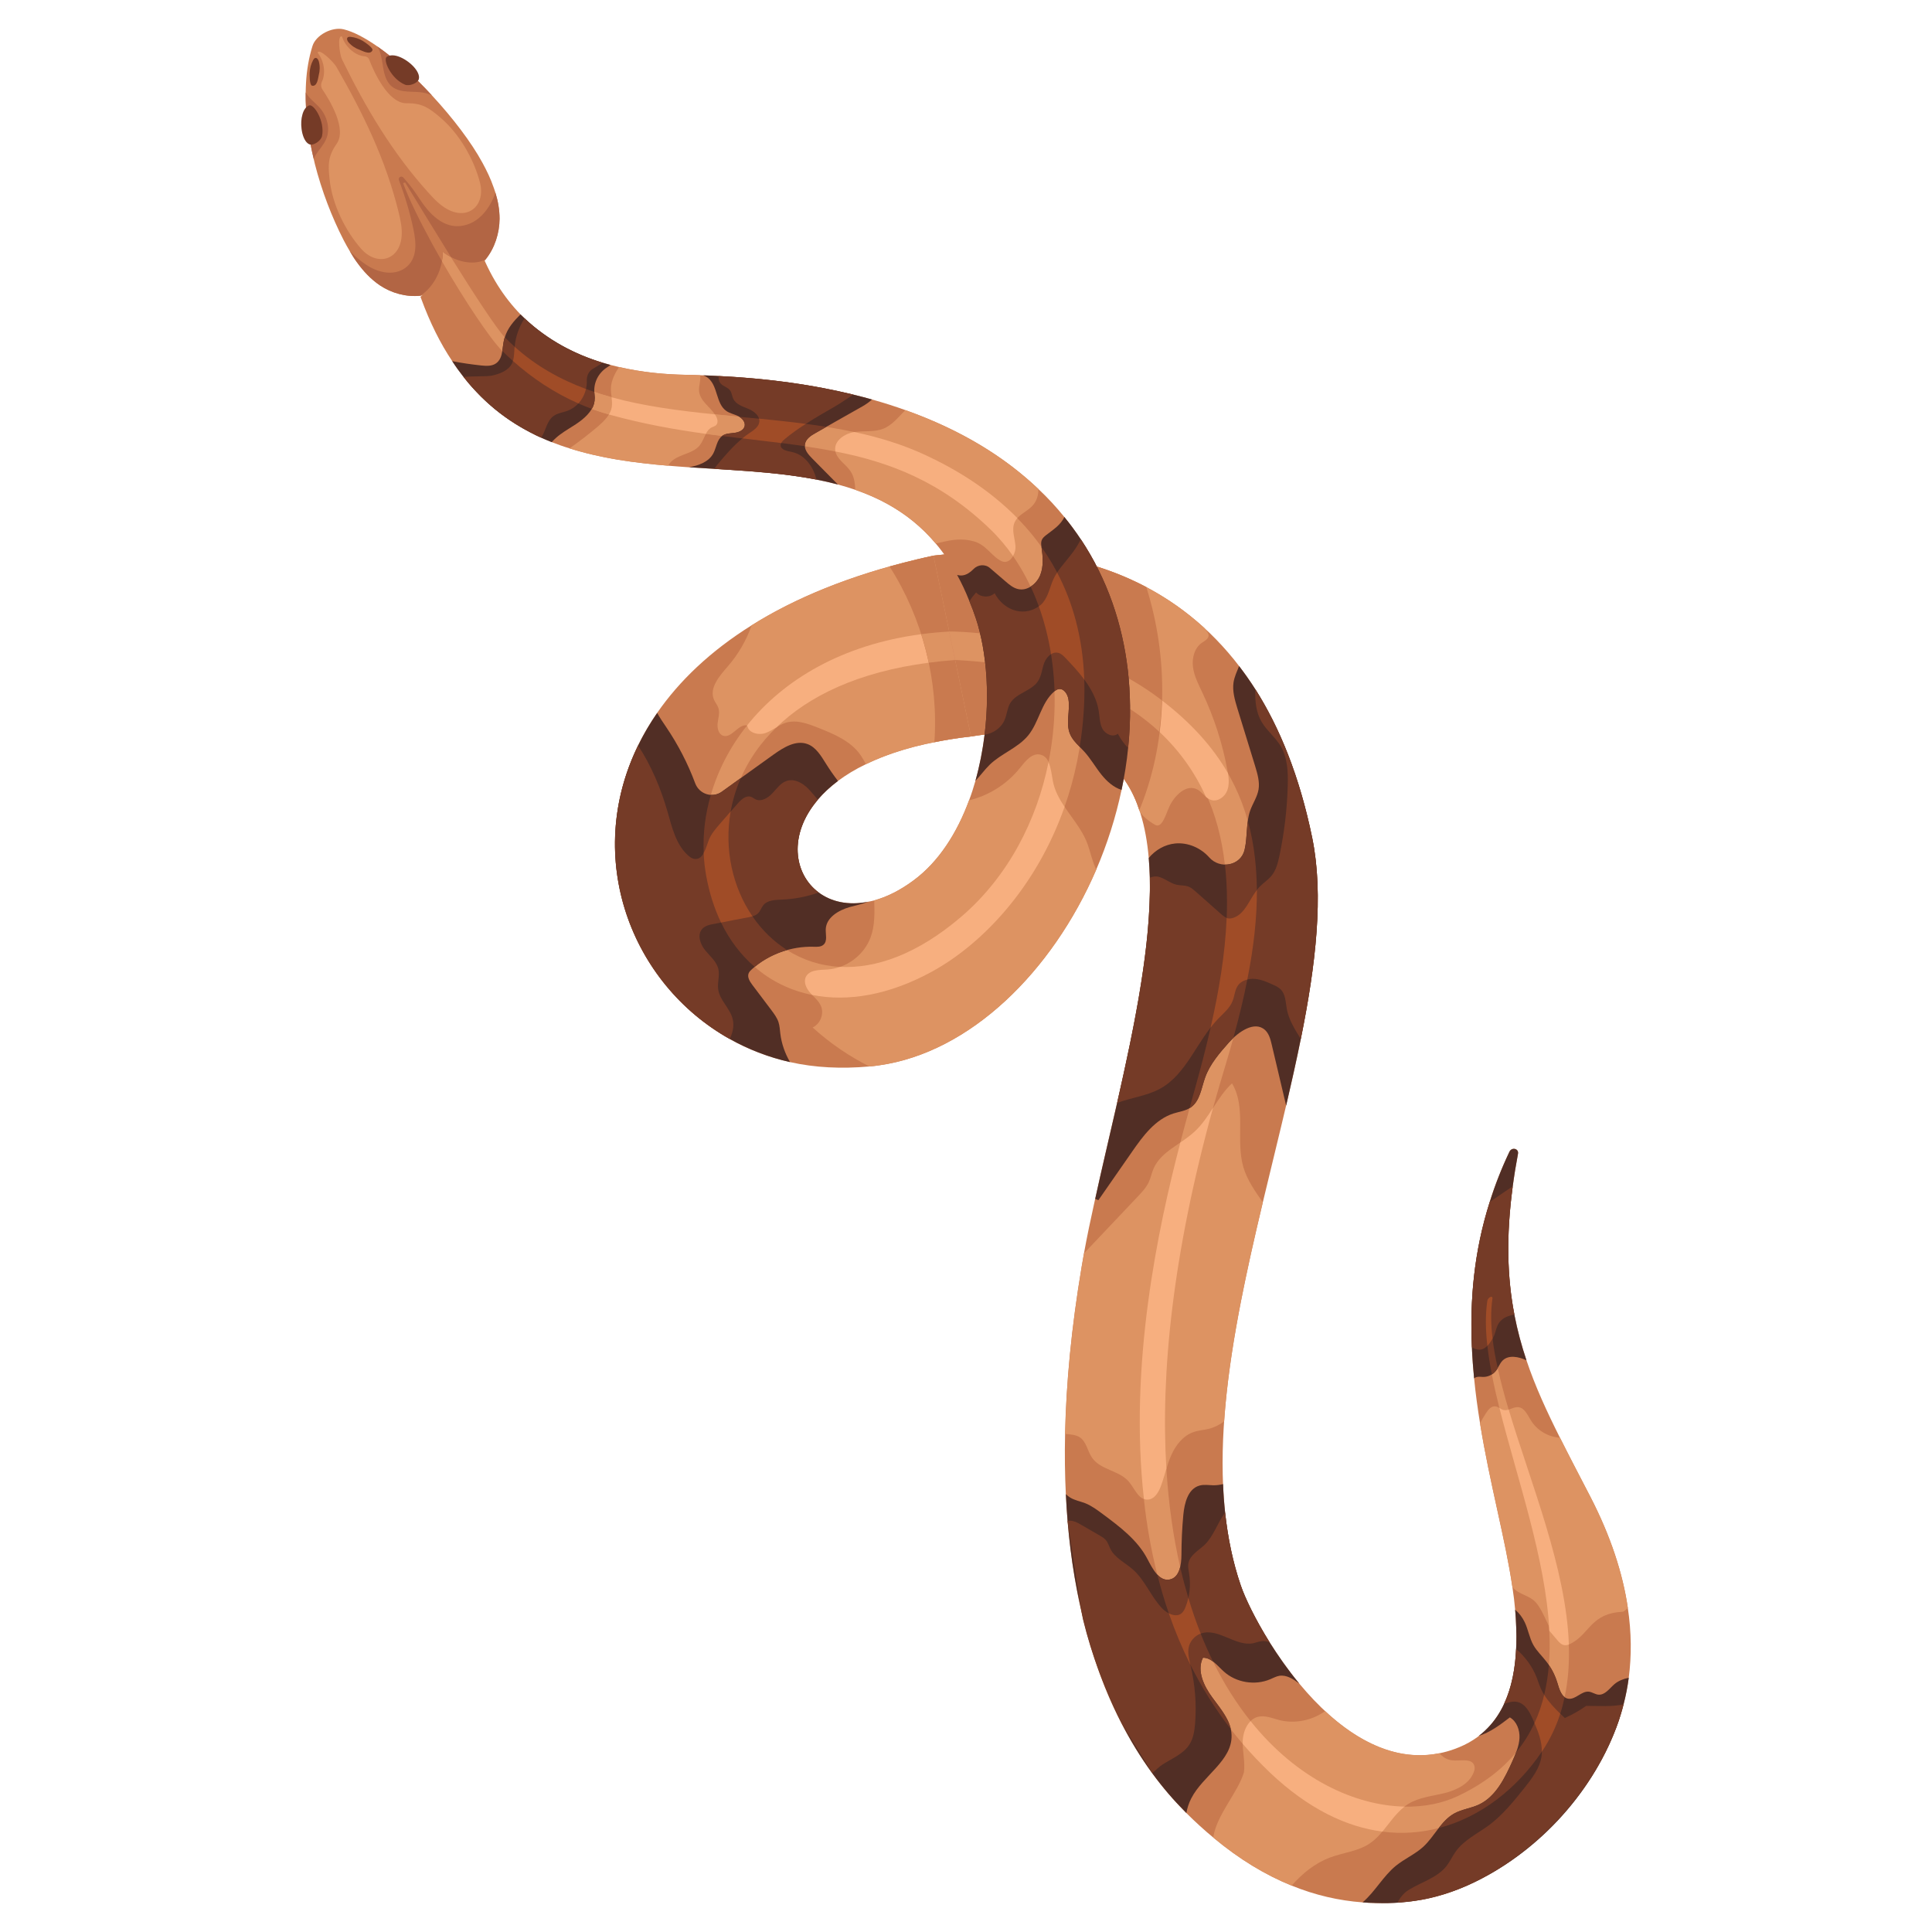 <?xml version="1.0" encoding="utf-8"?>
<!-- Generator: Adobe Illustrator 27.3.1, SVG Export Plug-In . SVG Version: 6.00 Build 0)  -->
<svg version="1.1" id="Layer_1" xmlns="http://www.w3.org/2000/svg" xmlns:xlink="http://www.w3.org/1999/xlink" x="0px" y="0px"
	 viewBox="0 0 1000 1000" style="enable-background:new 0 0 1000 1000;" xml:space="preserve">
<style type="text/css">
	.st0{fill:#C97A4F;}
	.st1{fill:#B26544;}
	.st2{fill:#DD9362;}
	.st3{fill:#F7AF7F;}
	.st4{fill:#512E25;}
	.st5{fill:#753B27;}
	.st6{fill:#A04C27;}
	.st7{fill:#D1DD33;}
	.st8{fill:#99B521;}
	.st9{fill:#BACE28;}
	.st10{fill:#7B991F;}
	.st11{fill:#6E840F;}
	.st12{fill:#F0F460;}
	.st13{fill:#B5CE24;}
	.st14{fill:#AF7B58;}
	.st15{fill:#FFE7B8;}
	.st16{fill:#CC946E;}
	.st17{fill:#8C6245;}
	.st18{fill:#EFCF97;}
	.st19{fill:#FFF4D2;}
	.st20{fill:#68442C;}
	.st21{fill:#3A2416;}
	.st22{fill:#4C311E;}
	.st23{fill:#CC9E71;}
	.st24{fill:#543622;}
	.st25{fill:#E0BB80;}
	.st26{fill:#3D211B;}
	.st27{fill:#96141A;}
	.st28{fill:#B11F20;}
	.st29{fill:#CC212A;}
	.st30{fill:#2D2726;}
	.st31{fill:#636363;}
	.st32{fill:#637209;}
	.st33{fill:#FFDC4A;}
	.st34{fill:#EFBB2B;}
	.st35{fill:#E03647;}
	.st36{fill:#C6283F;}
	.st37{fill:#37CADD;}
	.st38{fill:#1AA4C4;}
	.st39{fill:#3A3A3A;}
	.st40{fill:#686868;}
	.st41{fill:#FFCF48;}
	.st42{fill:#4CE7F2;}
	.st43{fill:#898989;}
	.st44{fill:#E52C3E;}
	.st45{fill:#FFC99C;}
	.st46{fill:url(#SVGID_1_);}
	.st47{fill:#251F2B;}
	.st48{fill:#FFE3CC;}
	.st49{opacity:0.31;fill:#510020;}
	.st50{fill:#F76623;}
	.st51{fill:url(#SVGID_00000072244549889023660870000010813297970198061451_);}
	.st52{fill:url(#SVGID_00000117655017468193466680000012558437575670079131_);}
	.st53{fill:url(#SVGID_00000121257346444464825510000002950624287758906524_);}
	.st54{fill:url(#SVGID_00000031888274970045796590000006819008431505426571_);}
	.st55{fill:url(#SVGID_00000181801864816339505460000013466569676428237969_);}
	.st56{fill:url(#SVGID_00000077303069099468105700000005490854610602420636_);}
	.st57{fill:url(#SVGID_00000062895183143169188940000011775310024228333971_);}
	.st58{fill:url(#SVGID_00000069384342309009081000000004132855257471904913_);}
	.st59{fill:url(#SVGID_00000170267543202011751920000007615272733023421357_);}
	.st60{fill:url(#SVGID_00000018221976039567459970000013055533044897686670_);}
	.st61{fill:url(#SVGID_00000003063791424492971850000006065656237854446492_);}
	.st62{fill:url(#SVGID_00000104707994521229656430000010547472799015245214_);}
	.st63{fill:url(#SVGID_00000000941109196134241520000016971990975931810734_);}
	.st64{fill:url(#SVGID_00000152229887638970489890000001545152388757880736_);}
	.st65{fill:url(#SVGID_00000073703934254741995250000013782527193205178287_);}
	.st66{fill:url(#SVGID_00000071554312025246931120000014723975716334740414_);}
	.st67{fill:url(#SVGID_00000029758384456561983040000003507752464157474723_);}
	.st68{fill:url(#SVGID_00000000211513120649407330000003782640836164533929_);}
	.st69{fill:url(#SVGID_00000057118470044877864900000006329469208999433134_);}
	.st70{fill:url(#SVGID_00000137847138912213383740000009103793996647505073_);}
	.st71{fill:url(#SVGID_00000063633700647066933400000006753528466852214197_);}
	.st72{fill:url(#SVGID_00000135649154249881118530000008015584035826675352_);}
	.st73{fill:url(#SVGID_00000029743991054324386100000015590496279691522703_);}
	.st74{fill:url(#SVGID_00000106854743146499372100000003941835014714003880_);}
	.st75{fill:url(#SVGID_00000116222006771179353260000016154459070623620528_);}
	.st76{fill:url(#SVGID_00000103234029358187916430000001080909810401249920_);}
	.st77{fill:url(#SVGID_00000029744244606878580050000002874973383577180577_);}
	.st78{fill:url(#SVGID_00000042701143131283709530000013325548083315819917_);}
	.st79{fill:url(#SVGID_00000119796737318707725660000010842520857230653841_);}
	.st80{fill:url(#SVGID_00000064334935908839997670000002096958206214141366_);}
	.st81{fill:url(#SVGID_00000091720365773360157030000014658977006728267159_);}
	.st82{fill:url(#SVGID_00000078725478614264662160000009783733789210711447_);}
	.st83{fill:url(#SVGID_00000151542421703980989440000000266214225617077890_);}
	.st84{fill:url(#SVGID_00000151541753118114900550000011004934163099032476_);}
	.st85{fill:url(#SVGID_00000166634915311944649230000013215135043118307970_);}
	.st86{fill:url(#SVGID_00000154383986458931849330000013641760379113449351_);}
	.st87{fill:url(#SVGID_00000063623855712506311130000018022485101819588536_);}
	.st88{fill:url(#SVGID_00000071551721989647088730000008993241889027319475_);}
	.st89{fill:url(#SVGID_00000110447084363371230380000001180337585047370163_);}
	.st90{fill:url(#SVGID_00000175299439811753378610000011396086556431712429_);}
	.st91{fill:url(#SVGID_00000021086640388896098830000015002255720260836266_);}
	.st92{fill:url(#SVGID_00000015339838677736268560000016217134913078992318_);}
	.st93{fill:url(#SVGID_00000176012405456257092190000013721264203166242733_);}
	.st94{fill:url(#SVGID_00000054947530031792758620000004098928595042179755_);}
	.st95{fill:url(#SVGID_00000119833094064231096700000017801484375973795243_);}
	.st96{fill:url(#SVGID_00000176737291030779984070000004626982046255942321_);}
	.st97{fill:#C7857F;}
	.st98{fill:#C42A21;}
	.st99{fill:url(#SVGID_00000020377298202604026390000008472118376635979668_);}
	.st100{opacity:0.4;fill:#506E85;}
	.st101{fill:#D3E3F0;}
	.st102{fill:url(#SVGID_00000009563506041717516270000009706714513779263891_);}
	.st103{fill:url(#SVGID_00000180343335293679273220000017763300915190739109_);}
	.st104{fill:url(#SVGID_00000165227470029200941000000011915637365487327671_);}
	.st105{fill:url(#SVGID_00000054970969355447053360000009793670080250385560_);}
	.st106{fill:url(#SVGID_00000123422872055690985660000006704215999228643751_);}
	.st107{fill:url(#SVGID_00000137814074604360155770000006649637963520335511_);}
	.st108{fill:url(#SVGID_00000150065884605429473310000017232196196590096052_);}
	.st109{fill:url(#SVGID_00000123405095351026561480000009170067466836480415_);}
	.st110{fill:url(#SVGID_00000013172702989934185730000002899667469876306319_);}
	.st111{fill:#6BA7B5;}
	.st112{fill:url(#SVGID_00000111162467917350795610000014772460908783953327_);}
	.st113{fill:url(#SVGID_00000044161068462995976530000001139416604059674761_);}
	.st114{fill:url(#SVGID_00000109712640719472569800000002389577929378404782_);}
	.st115{fill:url(#SVGID_00000111873911721319645160000014809370883484454312_);}
	.st116{fill:#F4642A;}
	.st117{opacity:0.31;}
	.st118{fill:#510020;}
	.st119{fill:url(#SVGID_00000009555575125008816420000000855904584959821229_);}
	.st120{fill:#FFCDA3;}
	.st121{fill:#C98D5B;}
	.st122{fill:url(#SVGID_00000165942664062530342570000017568608413521671052_);}
	.st123{fill:url(#SVGID_00000180367599371517304110000008855717785994619556_);}
	.st124{fill:#C1272D;}
	.st125{fill:#EBC100;}
	.st126{fill:#4D4D4D;}
	.st127{fill:url(#SVGID_00000033367539963262095820000014849696959854429087_);}
	.st128{fill:none;}
	.st129{fill:url(#SVGID_00000047032052835113058670000013789620392337962116_);}
	.st130{fill:#EBDE26;}
	.st131{fill:#4D4D1E;}
	.st132{opacity:0.8;fill:#F2F2DA;}
	.st133{fill:url(#SVGID_00000003785852035825143680000002595656970943947432_);}
	.st134{fill:url(#SVGID_00000078726036882981717480000005077546166275788186_);}
	.st135{fill:url(#SVGID_00000158741872581070165430000014167882373643992746_);}
	.st136{fill:#A3947C;}
	.st137{fill:url(#SVGID_00000076566535535413784770000003088662303948827813_);}
	.st138{fill:url(#SVGID_00000077307935205440912350000006013295796056381337_);}
	.st139{fill:url(#SVGID_00000070835019498486935070000018295252030013406634_);}
	.st140{fill:url(#SVGID_00000118369454462339422290000009685857854615441595_);}
	.st141{fill:url(#SVGID_00000042012171579756660110000004233820558786801087_);}
	.st142{fill:#9E9E9E;}
	.st143{fill:#FF9F2E;}
	.st144{fill:url(#SVGID_00000047770425455025111780000012816251670957161097_);}
	.st145{fill:url(#SVGID_00000128481977120311000610000000603924849927574442_);}
	.st146{fill:url(#SVGID_00000172428074578449066980000015589136909348792987_);}
	.st147{fill:url(#SVGID_00000156547715999193742490000016398409224138080139_);}
	.st148{fill:url(#SVGID_00000132058245601406872290000005952625945840551348_);}
	.st149{fill:url(#SVGID_00000078759153880679124780000007830249313695257779_);}
	.st150{fill:url(#SVGID_00000097501387160616380390000011067712012328121018_);}
	.st151{fill:url(#SVGID_00000135665461645036487070000006305776278274531513_);}
	.st152{fill:#82D8FF;}
	.st153{fill:url(#SVGID_00000159434263286852977770000007517706098565142402_);}
	.st154{fill:url(#SVGID_00000025420715422504469510000007229352661757067188_);}
	.st155{fill:url(#SVGID_00000109012791063570656220000017922664319210924728_);}
	.st156{fill:url(#SVGID_00000047766625921875619270000017682218678053149100_);}
	.st157{fill:#B1D284;}
	.st158{fill:url(#SVGID_00000047029320209392130660000016440234498348273282_);}
	.st159{fill:url(#SVGID_00000108272537959405595350000012212702195857192626_);}
	.st160{fill:url(#SVGID_00000171680904668782318480000010865817885492086714_);}
	.st161{fill:url(#SVGID_00000119830831415691300500000010840465710888239798_);}
	.st162{fill:url(#SVGID_00000178204713261990438200000014074154196284357042_);}
	.st163{fill:url(#SVGID_00000003072612475741954660000003299610056022270866_);}
	.st164{fill:url(#SVGID_00000133499475737682877050000002601397165686958777_);}
	.st165{fill:#FFA2CC;}
	.st166{fill:url(#SVGID_00000111159245106083539320000012799539659284745902_);}
	.st167{opacity:0.7;}
	.st168{fill:#D66801;}
	.st169{fill:#E8AD0B;}
	.st170{fill:url(#SVGID_00000078020742560440206830000004002548305089088641_);}
	.st171{fill:url(#SVGID_00000075871077133485475930000010100512800970695056_);}
	.st172{opacity:0.5;fill:#E8AD0B;}
	.st173{fill:url(#SVGID_00000052812644690568184470000007918744572681607826_);}
	.st174{fill:#DB1B1B;}
	.st175{fill:#FFDC3D;}
	.st176{fill:#3B1D00;}
	.st177{opacity:0.4;fill:#E8AD0B;}
	.st178{fill:#FFB339;}
	.st179{fill:#ED9621;}
	.st180{fill:#DD7E0B;}
	.st181{fill:#DE3302;}
	.st182{fill:#F8D017;}
	.st183{opacity:0.5;fill:#F8D017;}
	.st184{opacity:0.5;fill:#BA9C11;}
	.st185{fill:#25AD22;}
	.st186{fill:#125411;}
	.st187{fill:#40221A;}
	.st188{fill:#FF5924;}
	.st189{fill:#466D76;}
	.st190{opacity:0.2;fill:#466D76;}
	.st191{opacity:0.6;}
	.st192{fill:#FFF830;}
	.st193{fill:#8F3214;}
	.st194{fill:#942513;}
	.st195{fill:#BC4704;}
	.st196{opacity:0.2;fill:#C78F2C;}
	.st197{opacity:0.3;fill:#BC4704;}
	.st198{fill:#FDC74A;}
	.st199{fill:#6B3915;}
	.st200{fill:#471B02;}
	.st201{fill:#913704;}
	.st202{fill:#D95D05;}
	.st203{fill:#A7C15E;}
	.st204{opacity:0.5;}
	.st205{opacity:0.3;fill:#A7C15E;}
	.st206{opacity:0.4;}
	.st207{fill:#D9D900;}
	.st208{fill:#DE1D3A;}
	.st209{fill:#756000;}
	.st210{fill:#C85703;}
	.st211{fill:#F7D76D;}
	.st212{fill:#FBB41D;}
	.st213{opacity:0.7;fill:#F7D76D;}
	.st214{fill:#64FF80;}
	.st215{fill:#328040;}
	.st216{opacity:0.3;fill:#F7D76D;}
</style>
<g>
	<path class="st0" d="M679.22,433.79c20.45,100.29-76.09,272.43-36.98,386.89c7.71,22.56,55.41,107.47,113.02,83.68
		c28.37-11.71,31.4-43.52,28.98-71.17c-0.35-3.8-0.79-7.7-1.42-11.69c-3.6-24.79-11.71-53.52-16.76-84.86
		c-1.23-7.58-2.31-15.34-3.06-23.2c-3.66-36.79-1.15-76.5,18.28-117.27c1.18-2.55,4.9-1.7,4.43,0.98
		c-8.67,46.15-5.47,77.65,4.39,106.96c4.51,13.44,10.47,26.38,17.32,40.03c4.81,9.63,10.09,19.67,15.65,30.41
		c10.68,20.67,16.88,39.92,19.49,57.72c1.91,12.78,1.96,24.84,0.47,36.15c-1.2,9.07-3.39,17.59-6.4,25.64
		c-17.67,47.12-63.73,84.48-104.61,89.87c-8.85,1.15-17.79,1.47-26.77,0.74c-12.14-0.91-24.44-3.67-36.71-8.69
		c-13.47-5.45-27.01-13.56-40.58-24.89c-4.64-3.82-9.28-8.06-13.92-12.67c-0.27-0.25-0.54-0.57-0.81-0.83
		c-31.97-32.22-57.76-84.3-61.56-164.25c-0.5-9.94-0.63-20.3-0.39-31.16c0.55-26.16,3.26-54.98,8.58-86.58
		c0.4-2.26,0.76-4.55,1.2-6.9c1.6-8.8,3.53-18,5.65-27.54c12.8-58.33,32.1-127.58,27.87-177.07c-0.71-8.25-2.09-16.01-4.28-23.02
		c-7.16-23.08-23.02-38.63-52.64-41.52c-10-1.02-21.68-0.51-35.1,1.64l-19.43-93.59c0,0,7.69-0.96,19.48-1.68
		C527.24,284.34,647.74,279.4,679.22,433.79z"/>
	<path class="st0" d="M249.68,84.18c2.26,4.13,4.3,8.37,5.84,12.87c0.35,0.91,0.62,1.82,0.93,2.77c1.32,4.31,2.11,8.77,2.12,13.39
		c-0.04,7.43-2.5,15.28-7.31,21.17c-0.19,0.28-0.42,0.58-0.67,0.86c-1.84,2.06-3.88,3.91-6.27,5.37c-0.07,0.06-0.14,0.12-0.24,0.14
		c-3.46,2.12-13.77,7.92-17.21,9.71c-1.41,0.69-2.87,1.23-4.34,1.65c-1.59,0.45-3.18,0.8-4.8,0.95l-0.13-0.01
		c-7.34,0.79-14.92-1.35-20.86-5.29c-4.79-3.21-8.65-7.38-12.01-12.04c-1.32-1.79-2.49-3.69-3.63-5.63
		c-1.15-1.87-2.21-3.87-3.25-5.83c-6.12-11.91-11.31-25.44-14.86-39.32c-0.21-0.9-0.43-1.82-0.62-2.68
		c-2.8-11.62-4.32-23.34-4.15-34.43c0.01-1.64,0.09-3.27,0.17-4.9c0.36-6.68,1.49-13.1,3.32-19.04c1.79-5.84,10.23-10.13,16.17-8.72
		c5.07,1.24,11.01,4.39,17.37,8.82c9.23,6.42,19.21,15.52,28.3,25.37C234.41,61.05,244.02,73.76,249.68,84.18z"/>
	<path class="st1" d="M165.35,55.63c3.94,4.38,5.78,10.99,3.46,16.4c-1.26,2.95-3.6,5.31-5.3,8.02c-0.43,0.69-0.82,1.43-1.13,2.23
		c-2.79-11.59-4.31-23.33-4.15-34.43c0.56,0.97,1.23,1.86,1.98,2.69C161.82,52.32,163.75,53.82,165.35,55.63z"/>
	<path class="st2" d="M623.42,325.09c0.32,0.45,0.68,0.88,1,1.33c0.56,0.74,1.14,1.51,1.16,2.46c0,1.8-2.02,2.84-3.52,3.85
		c-3.84,2.67-5.19,7.96-4.56,12.6c0.63,4.71,2.85,8.93,4.86,13.21c6.05,12.76,10.41,26.31,12.95,40.2c0.12,0.5,0.17,1,0.29,1.5
		c0.46,2.99,0.67,6.12-0.4,8.94c-1.24,3.26-4.85,5.93-8.23,4.91c-1.05-0.32-1.98-0.93-2.8-1.69c-1.49-1.28-2.82-2.94-4.61-3.85
		c-5.49-2.75-11.44,3.02-14.13,8.58c-1.88,3.86-3.85,11.93-7.55,9.81c-3.21-1.84-7.54-5-8.5-8.27
		c-5.81-19.81-23.67-34.4-43.75-38.03c-0.35-0.06-0.74-0.16-1.17-0.17c-2.16-0.42-4.42-0.75-6.8-0.93c-1-0.12-2.11-0.22-3.16-0.25
		c-1.11-0.1-2.18-0.16-3.29-0.19c-1.67-0.05-3.37-0.07-5.11-0.06c-4.53,0.06-9.27,0.36-14.3,0.9c-1.42,0.17-2.85,0.34-4.31,0.54
		c-1.62,0.22-3.25,0.43-4.94,0.71l-19.43-93.59c0,0,0.83-0.09,2.35-0.28c0.5-0.05,1.06-0.1,1.75-0.14
		c3.77-0.45,10.05-1.01,17.85-1.4c0.92-0.05,1.91-0.09,3-0.16c6.48-0.25,15.72-0.28,26.62,0.88c16.88,1.76,37.77,6.36,58.61,17.38
		C603.53,309.31,613.72,316.24,623.42,325.09z"/>
	<path class="st2" d="M645.9,424.97c1.69,6.11,2.92,12.48,3.67,19.2c0.61,5.33,0.91,10.79,1,16.5c0.06,14.09-1.59,29.44-4.96,46.35
		c-1.86,9.57-4.29,19.6-7.23,30.19c-1.17,4.35-2.45,8.79-3.83,13.32c-2.36,7.75-4.57,15.39-6.68,22.87
		c-20.8,75.38-27.21,137.09-24.15,186.83c1.14,18.61,3.61,35.51,7.13,50.86c1.28,5.55,2.71,10.85,4.22,15.97
		c1.95,6.5,4.09,12.65,6.39,18.49c2.01,5.06,4.17,9.94,6.45,14.53c5.78,11.72,12.31,21.96,19.39,30.78
		c24.16,30.22,54.28,43.76,79.72,44.24c10.11,0.21,19.48-1.68,27.48-5.43c13.16-6.21,23.05-13.88,30.28-22.71
		c3.89-4.7,6.99-9.77,9.46-15.08c2.18-4.66,3.82-9.52,5.03-14.62c1.19-4.97,2.01-10.11,2.41-15.38c0.48-5.76,0.55-11.71,0.23-17.77
		c-1.85-37.22-16.78-79.07-25.83-115.32c-1.5-5.96-2.82-11.78-3.9-17.38c-1.02-5.1-1.8-10.05-2.33-14.79
		c-0.99-8.44-1.08-16.25-0.04-23.26c0.26-1.84,2.89-3.09,2.66-1.21c-0.92,6.37-0.85,13.29,0.07,20.71
		c0.55,4.9,1.47,10.02,2.68,15.28c1.52,6.92,3.44,14.1,5.66,21.5c11.4,38.13,29.76,82.05,31.14,121.58
		c0.32,9.37-0.29,18.48-2.18,27.23c-0.62,2.93-1.36,5.78-2.27,8.58c-2.18,6.82-5.28,13.33-9.43,19.51l-0.11,0.15
		c-12.48,18.52-31.19,33.77-53.37,39.51c-9.19,2.38-18.98,3.19-29.15,1.83c-18.5-2.39-38.31-11.68-58.2-30.54
		c-4.98-4.8-9.72-9.74-14.05-14.84c-2.14-2.48-4.21-5.02-6.18-7.59c-8.23-10.62-15.17-21.79-20.96-33.37
		c-4.31-8.67-8.04-17.58-11.17-26.64c-2.27-6.59-4.26-13.29-5.93-20.02c-3.25-12.87-5.56-25.98-6.95-39.14
		c-7.77-69.16,7.11-139.53,18.86-184.52c1.66-6.5,6.95-25.63,7.87-28.99c2.78-9.98,5.45-20.16,7.78-30.47
		c4.33-18.91,7.54-38.15,8.31-56.79c0.16-2.9,0.19-5.81,0.18-8.7c-0.02-6.42-0.35-12.71-1.08-18.9
		c-6.04-53.51-40.4-97.28-139.66-105.9l-3.05-14.72c7.32,3.14,64.67,1.17,109.15,34.89C623.94,379.62,638.92,399.88,645.9,424.97z"
		/>
	<path class="st3" d="M635.61,400.24c0.46,2.99,0.67,6.12-0.4,8.94c-1.24,3.26-4.85,5.93-8.23,4.91c-1.05-0.32-1.98-0.93-2.8-1.69
		c-5.59-12.35-13.52-23.77-24.15-33.66c-13.5-12.53-31.38-22.67-54.45-29.23c-4.8-1.34-9.8-2.57-15.05-3.59
		c-11.01-2.22-23.07-3.68-36.18-4.32l-3.05-14.72c2.59-0.06,15.97,0.17,34.02,3.54c5.86,1.11,12.32,2.57,19,4.43
		c18.09,5.08,38.29,13.38,56.13,26.92c0.31,0.22,0.55,0.44,0.86,0.67C616.16,373.85,627.54,386.23,635.61,400.24z"/>
	<path class="st0" d="M502.63,285.92c18.39,28.36,30.81,60.09,35.05,93.63c-10-1.02-21.68-0.51-35.1,1.64l-19.43-93.59
		C483.15,287.61,490.83,286.65,502.63,285.92z"/>
	<path class="st2" d="M525.32,330.43c1.94,5.12,3.71,10.26,5.21,15.5c-11.01-2.22-23.07-3.68-36.18-4.32l-3.05-14.72
		C493.89,326.82,507.27,327.06,525.32,330.43z"/>
	<path class="st0" d="M550.9,267.59c19.18,23.55,29.53,50.87,32.83,79.11c0.73,6.19,1.1,12.38,1.17,18.58
		c0.16,14.43-1.32,28.91-4.28,43.13c-0.05,0.16-0.06,0.29-0.11,0.45c-2.99,14.18-7.43,28.07-13.09,41.23
		c-22.8,52.86-65.29,94.7-112.47,101.33c-1.66,0.25-3.29,0.43-4.93,0.58c-14.55,1.3-28.3,0.64-41.15-2.27
		C331.42,532.2,290.11,441.23,340.14,369c11.35-16.42,27.43-31.94,48.9-45.34c22.41-14.07,50.74-25.81,85.65-34.15
		c2.78-0.64,5.59-1.31,8.46-1.91l19.43,93.59c-3.7,0.39-7.25,0.9-10.65,1.45c-17.91,2.84-32.37,7.36-43.73,12.9
		c-5.54,2.65-10.36,5.6-14.46,8.68c-37.72,28.27-19.37,69.67,15.63,62.52l0.1-0.02c1-0.17,2-0.41,3.04-0.68
		c6.41-1.76,13.3-5.11,20.38-10.38c12.97-9.6,22.44-24.45,28.7-41.43c1.24-3.26,2.32-6.64,3.28-10.03
		c1.81-6.39,3.18-12.95,4.16-19.55c2.21-14.55,2.4-29.27,0.79-42.62c-0.64-5.36-1.56-10.49-2.78-15.25
		c-0.53-2.21-1.13-4.29-1.8-6.32c-2.84-8.57-6.14-16.17-9.83-22.89c-3.39-6.13-7.07-11.54-11.11-16.28
		c-7.35-8.71-15.71-15.32-24.9-20.39c-5.31-2.96-10.93-5.36-16.71-7.38c-2.96-1.02-5.93-1.9-8.96-2.73
		c-23.75-6.36-50.45-7.12-77.05-8.92c-3.65-0.26-7.29-0.52-10.93-0.84c-17.53-1.45-34.81-3.84-50.97-8.97
		c-3.13-0.93-6.14-2.02-9.18-3.21c-19.72-7.81-37.46-20.52-51.55-41.95c-6.11-9.09-11.48-19.82-16.1-32.45l-0.32-0.81l30.47-25.51
		c5.31,14.39,12.69,25.73,21.31,34.58c13.55,13.88,30.18,21.81,46.6,26.18c1.47,0.39,2.92,0.75,4.39,1.08
		c12.33,2.86,24.36,3.86,34.73,4.03c2.42,0.02,4.84,0.1,7.22,0.21l1.73,0.06c33.38,1.12,62.35,5.52,87.28,12.51
		c5.98,1.68,11.71,3.49,17.24,5.49c21.95,7.81,40.39,17.83,55.57,29.49c4.75,3.66,9.17,7.43,13.31,11.37
		C542.41,257.73,546.83,262.58,550.9,267.59z"/>
	<path class="st2" d="M483.15,287.61l19.43,93.59c-3.7,0.39-7.25,0.9-10.65,1.45c-2.86,0.47-5.65,0.94-8.29,1.53
		c-14.17,2.77-25.92,6.71-35.44,11.37c-0.81-1.55-1.66-3.06-2.59-4.46c-5.1-7.53-14.01-11.2-22.47-14.54
		c-5.22-2.07-11-4.15-16.39-2.47c-3.77,1.17-6.81,4.02-10.53,5.33c-3.68,1.28-8.94-0.04-9.48-3.92c-4.6-0.96-7.97,6.8-12.46,5.32
		c-2.45-0.84-3.15-4.05-2.82-6.61c0.3-2.6,1.22-5.23,0.39-7.73c-0.52-1.55-1.65-2.83-2.3-4.33c-2.61-6.06,2.89-12.29,7.2-17.28
		c5.4-6.21,9.58-13.44,12.29-21.19c19.29-12.12,42.94-22.47,71.4-30.47c4.64-1.29,9.4-2.51,14.25-3.68
		C477.47,288.87,480.28,288.2,483.15,287.61z"/>
	<path class="st0" d="M593.33,303.88c11.48,36.2,11.31,77.71-2.71,113.25c-0.28,0.71-0.59,1.41-0.89,2.12
		c-3.34-9.96-8.92-18.98-16.93-25.84c-3.79-3.24-8.03-5.95-12.54-8.07c-1.19-0.56-14.59-5.08-14.61-4.69
		c1.63-31.7-1.99-63.77-10.93-94.14C551.6,288.26,572.48,292.86,593.33,303.88z"/>
	<path class="st2" d="M560.94,368.14c-1.14,18.05-4.66,34.54-9.92,49.48c-14.68,41.85-42.69,71.08-68.69,85.32
		c-22.24,12.18-43.62,15.7-61.91,12.05c-11.27-2.24-21.38-7.2-29.8-14.53c-7.06-6.06-12.96-13.78-17.4-22.93
		c-3.51-7.24-6.13-15.45-7.73-24.4c-0.68-3.83-1.12-7.73-1.26-11.64c-0.42-10.06,0.8-20.18,3.71-30.07
		c3.64-12.62,9.93-24.87,18.74-35.92c20.93-26.26,56.19-45.9,104.62-48.59l3.05,14.72c-43.96,3.22-73.83,16.79-92.43,34.83
		c-8.34,8.01-14.41,16.94-18.48,26.24c-2.5,5.71-4.23,11.55-5.27,17.36c-3.44,19.61,1.04,39.28,11.31,54.27
		c4.79,7.01,10.84,12.95,17.92,17.44c7.94,5.03,17.17,8.14,27.44,8.69c18.36,0.94,39.91-6.39,62.85-26.08
		c24.01-20.64,38.96-49.59,45.01-79.88c7.7-38.11,1.4-78.34-18.37-106.69c-3.49-4.96-7.4-9.63-11.75-13.82
		c-25.47-24.6-51.77-34.73-80.14-40.28c-35.03-6.97-73.13-6.97-116.5-18.93c-21.59-5.94-40.41-17.69-55.95-33.09
		c-6.23-6.22-19.47-26.01-31.26-46.48c-1.85-3.21-3.63-6.41-5.38-9.58c-6.25-11.5-11.67-22.49-14.76-30.86
		c0.37-0.07,0.74-0.2,1.07-0.3c3.57,5.92,21.79,35.51,23.71,38.6c11.56,18.55,23.59,37.01,27.91,41.52
		c44.93,46.47,117.78,35.49,180.89,49.04l0.07,0.01c12.76,2.74,25.14,6.52,36.78,11.94c15.58,7.24,32.81,17.62,47.53,32.61
		C548.03,290.04,563.89,321.78,560.94,368.14z"/>
	<path class="st2" d="M385.86,227.1c0.8-3.76,1.97-7.39,3.61-10.77c-30.45-2.92-60.81-5.34-87.31-15.46
		c-0.11,0.37-0.19,0.76-0.31,1.12c-0.7,2.24-1.72,4.44-2.88,6.61c5.46,2.43,11.11,4.52,16.99,6.15
		C340.86,221.62,364.01,224.54,385.86,227.1z"/>
	<path class="st4" d="M315.99,188.9c-0.57,0.47-1.16,0.85-1.78,1.25c-4.38,2.82-6.87,7.62-6.59,12.68c0.02,0.53,0.07,1.02,0.13,1.52
		c0.28,2.06,0.02,4.2-0.77,6.06c-0.2,0.41-0.44,0.84-0.66,1.22c-2.61,4.41-7.2,7.36-11.57,10.05c-3.29,2.03-6.7,4.29-9.15,7.18
		c-1.87-0.72-3.67-1.5-5.5-2.32c-14.93-6.76-28.54-16.62-40.14-31.4c-2.03-2.57-4.02-5.3-5.92-8.22c4.99,1,10.04,1.71,15.13,2.26
		c2.57,0.26,5.4,0.41,7.53-1.07c2.09-1.45,2.9-3.82,3.31-6.44c0.3-1.9,0.46-3.93,0.88-5.73c0.08-0.49,0.22-0.96,0.42-1.37
		c1.36-4.63,4.57-8.34,8.09-11.83c0.69,0.68,1.43,1.39,2.14,2.06c12.16,11.33,26.16,18.66,40.43,22.97L315.99,188.9z"/>
	<path class="st5" d="M311.96,187.76l-5.23,3.24c-2.11,1.29-3.11,3.69-3,6.12c0.04,1.41-0.09,2.84-0.44,4.22
		c-0.64,2.76-1.98,5.39-3.91,7.48c-1.59,1.69-3.51,3.06-5.75,3.85c-2.4,0.87-5.11,1.15-7.19,2.71c-3.5,2.57-3.89,7.65-6.36,11.17
		c-1.86-0.85-3.74-1.74-5.53-2.72c-10.44-5.35-20.13-12.46-28.85-21.95c-2.01-2.11-3.9-4.38-5.76-6.73
		c5.29-0.58,11.81-0.13,14.78-0.76c4.01-0.89,8.31-2.51,10.21-6.14c0.24-0.44,0.41-0.95,0.55-1.43c0.69-2.2,0.63-4.56,0.83-6.84
		c0.02-0.2,0.03-0.33,0.08-0.48c0.47-5.27,2.26-10.32,5.14-14.71c1.15,1.08,2.3,2.17,3.52,3.19c9.31,8.1,19.82,13.75,30.51,17.67
		C307.69,186.4,309.82,187.14,311.96,187.76z"/>
	<path class="st5" d="M261.3,174.56c-0.2,0.41-0.34,0.89-0.42,1.37c-0.42,1.8-0.61,3.82-0.88,5.73
		c13.19,13.09,28.73,23.5,46.3,29.97c0.23-0.37,0.46-0.81,0.66-1.22c0.79-1.86,1.04-4,0.77-6.06c-0.05-0.5-0.11-0.99-0.13-1.52
		C290.37,197.05,274.6,188.35,261.3,174.56z"/>
	<path class="st6" d="M266.4,179.5c-0.05,0.16-0.06,0.29-0.08,0.48c-0.2,2.28-0.15,4.64-0.83,6.84c10.08,9.02,21.41,16.51,33.89,22
		c1.92-2.09,3.27-4.72,3.91-7.48C289.84,196.35,277.42,189.42,266.4,179.5z"/>
	<path class="st4" d="M451.35,206.78c-1.46,1.34-3.17,2.54-4.8,3.47c-6.27,3.51-22.49,12.75-24.36,13.83
		c-2.51,1.38-5.23,3.17-5.58,5.99c-0.06,0.29-0.05,0.58-0.01,0.85c0.08,2.4,1.96,4.5,3.7,6.29c4.48,4.49,8.93,9.01,13.41,13.57
		c-3.65-0.98-7.37-1.83-11.11-2.56c-16.78-3.29-34.7-4.42-52.81-5.56c-4.37-0.26-8.73-0.51-13.13-0.8
		c5.03-0.96,10.1-2.74,12.49-7.08c1.65-3.06,1.87-7.11,4.64-9.12c0.04-0.09,0.15-0.18,0.25-0.21c1.81-1.22,4.13-1.11,6.32-1.44
		c2.16-0.3,4.54-1.33,5.06-3.45c0.43-1.93-1.04-3.83-2.78-4.83c-0.18-0.15-0.34-0.26-0.53-0.34c-1.98-0.99-4.3-1.4-6.12-2.64
		c-5.47-3.73-4.33-12.93-9.49-17.09c-0.73-0.59-1.58-1.02-2.43-1.39c2.65,0.07,5.29,0.21,7.9,0.37c25.9,1.25,49.1,4.58,69.69,9.61
		C444.95,205.04,448.19,205.88,451.35,206.78z"/>
	<path class="st5" d="M441.65,204.25c-3.34,2.19-6.63,4.52-9.97,6.42c-4.93,2.81-9.84,5.65-14.6,8.73
		c-3.82,2.41-7.52,5.03-10.99,7.94c-0.67,0.56-1.35,1.19-1.72,1.98c-0.22,0.31-0.29,0.66-0.32,1.05c0.01,2.52,3.43,3.09,5.91,3.6
		c5.44,1.1,9.64,5.83,11.64,11.02c0.4,1.05,0.76,2.13,1.02,3.24c-2.58-0.49-5.19-0.95-7.81-1.35c-11.24-1.78-22.95-2.75-34.81-3.54
		c-3.39-0.23-6.77-0.47-10.19-0.67c0.4-0.82,0.99-1.55,1.58-2.28c3.99-4.72,8.08-9.54,12.89-13.5c1.13-0.95,2.29-1.86,3.54-2.67
		c2.27-1.54,4.97-3.26,5.22-5.99c0.05-0.52-0.01-1.08-0.16-1.55c-0.72-2.37-3.27-4.12-5.67-5.12c-2.94-1.21-6.32-2.3-7.7-5.17
		c-0.63-1.4-0.71-3.08-1.62-4.3c-1.23-1.68-3.68-2.09-4.98-3.72c-0.86-1.03-1.1-2.39-0.95-3.72c3.13,0.15,6.19,0.35,9.26,0.56
		c18.33,1.26,35.27,3.53,50.79,6.89C435.26,202.79,438.5,203.52,441.65,204.25z"/>
	<path class="st5" d="M382.64,215.74c1.75,1.01,3.22,2.91,2.78,4.83c-0.51,2.12-2.9,3.15-5.06,3.45c-2.19,0.33-4.51,0.22-6.32,1.44
		c-0.1,0.02-0.21,0.11-0.25,0.21c14.87,1.87,29.1,3.26,42.81,5.27c-0.04-0.27-0.05-0.56,0.01-0.85c0.35-2.82,3.06-4.61,5.58-5.99
		c1.87-1.08,3.72-2.09,5.59-3.17C412.93,218.55,397.72,217.14,382.64,215.74z"/>
	<path class="st6" d="M392.88,216.68c0.15,0.47,0.2,1.03,0.16,1.55c-0.24,2.73-2.95,4.46-5.22,5.99c-1.25,0.81-2.41,1.72-3.54,2.67
		c6.81,0.8,13.49,1.59,20.1,2.43c0.36-0.79,1.04-1.41,1.72-1.98c3.47-2.9,7.17-5.52,10.99-7.94
		C409.08,218.34,400.97,217.49,392.88,216.68z"/>
	<path class="st2" d="M601.31,362.45c-0.15,5.43-0.57,10.89-1.28,16.3c-13.5-12.53-31.38-22.67-54.45-29.23
		c-0.32-4.91-0.74-9.8-1.26-14.66c18.09,5.08,38.29,13.38,56.13,26.92C600.76,362.01,601,362.22,601.31,362.45z"/>
	<path class="st2" d="M362.34,194.22c0.56,2.6-0.78,5.47-0.5,8.24c0.45,4.92,5.39,7.95,8.21,12.03c0.11,0.21,0.26,0.38,0.37,0.59
		c1.01,1.56,1.52,3.9,0.11,5.09c-0.6,0.5-1.37,0.66-2.05,1c-1.47,0.69-2.37,1.97-3.12,3.39c-1.01,1.93-1.78,4.13-3.11,5.85
		c-3.41,4.42-10.26,4.5-14.45,8.19c-0.81,0.68-1.48,1.54-2.05,2.44c-3.74-0.3-7.41-0.66-11.11-1.11
		c-10.64-1.14-21.14-2.82-31.27-5.42c-2.89-0.71-5.76-1.56-8.6-2.43c5-3.52,9.88-7.25,14.56-11.23c2.16-1.87,4.41-3.93,5.84-6.33
		c0.72-1.15,1.23-2.41,1.48-3.77c0.28-1.68,0.1-3.4-0.07-5.12c-0.22-1.62-0.44-3.18-0.36-4.81c0.15-3.92,2.04-7.49,4.17-10.84
		c1.57,0.37,3.12,0.7,4.73,0.98c10.27,2.06,20.19,2.84,29.02,3.03c0.33,0.03,0.66-0.01,0.98,0.02
		C357.54,194.02,359.96,194.1,362.34,194.22z"/>
	<path class="st3" d="M316.57,205.63c0.18,1.72,0.35,3.44,0.07,5.12c-0.25,1.35-0.76,2.62-1.48,3.77c0.25,0.09,0.54,0.15,0.8,0.23
		c17.24,4.77,33.66,7.63,49.39,9.81c0.72-1.44,1.65-2.7,3.12-3.39c0.68-0.33,1.45-0.49,2.05-1c1.42-1.19,0.9-3.52-0.11-5.09
		c-0.11-0.21-0.26-0.38-0.37-0.59C351.6,212.59,333.49,210.3,316.57,205.63z"/>
	<path class="st4" d="M550.9,267.59c3.08,3.75,5.91,7.63,8.54,11.57c13.76,20.74,21.51,43.81,24.29,67.54
		c0.73,6.19,1.1,12.38,1.17,18.58c0.11,7.32-0.24,14.59-0.99,21.9c-0.71,7.28-1.87,14.51-3.39,21.68
		c-4.11-1.31-7.57-4.37-10.32-7.79c-3.19-3.95-5.67-8.43-9.11-12.17c-0.72-0.78-1.47-1.54-2.25-2.33c-2.01-2.05-3.99-4.12-5.04-6.74
		c-2.32-5.64,0.26-12.13-0.82-18.09c-0.49-2.6-2.42-5.55-5.02-5.06c-0.8,0.13-1.49,0.59-2.13,1.12l-0.25,0.21
		c-6.67,5.76-7.79,15.79-13.37,22.63c-5.33,6.51-13.97,9.35-19.99,15.23c-2.55,2.49-4.83,5.67-7.36,8.33
		c2.2-7.8,3.76-15.85,4.77-23.92c1.62-13.09,1.63-26.23,0.18-38.25c-0.64-5.36-1.56-10.49-2.78-15.25c-0.53-2.21-1.13-4.29-1.8-6.32
		c-1.06-3.21-2.2-6.29-3.44-9.22c-1.92-4.95-4.08-9.47-6.39-13.67c0.32,0.09,0.61,0.16,0.9,0.21c2.87,0.53,5.4-1.03,7.52-3.17
		c2.35-2.45,6.11-2.77,8.63-0.55c2.65,2.23,5.3,4.53,7.92,6.8c1.98,1.71,4.08,3.51,6.65,4.06c2.28,0.5,4.53-0.06,6.44-1.3
		c2.18-1.35,3.98-3.51,4.94-5.89c1.84-4.55,1.38-9.64,0.69-14.48l-0.02-0.1c-0.16-1.13-0.31-2.36,0.07-3.43
		c0.41-1.15,1.35-1.98,2.3-2.71C545.01,274.21,549.06,271.72,550.9,267.59z"/>
	<path class="st5" d="M559.45,279.16c13.76,20.74,21.51,43.81,24.29,67.54c0.73,6.19,1.1,12.38,1.17,18.58
		c0.11,7.32-0.24,14.59-0.99,21.9c-2.13-2.19-3.94-4.71-5.31-7.42c-2.41,2.08-6.35,0.32-7.91-2.4c-1.53-2.76-1.49-6.09-1.97-9.18
		c-0.94-6.08-3.83-11.48-7.52-16.46c-2.87-3.86-6.22-7.5-9.55-10.97c-1.14-1.21-2.4-2.51-4.04-2.88c-1.28-0.31-2.51,0.03-3.6,0.73
		c-1.57,1.01-2.9,2.79-3.59,4.63c-1.09,3.08-1.33,6.53-3.12,9.29c-3.37,5.17-11.19,6.12-14.41,11.4c-1.54,2.62-1.69,5.81-2.86,8.59
		c-1.75,4.24-5.94,7.14-10.42,7.76c1.62-13.09,1.63-26.23,0.18-38.25c-0.64-5.36-1.56-10.49-2.78-15.25
		c-0.53-2.21-1.13-4.29-1.8-6.32c-1.06-3.21-2.2-6.29-3.44-9.22c0.99-1.62,2.18-3.15,3.45-4.58c2.39,2.64,6.99,2.81,9.6,0.39
		c2.32,4.5,6.52,8.08,11.47,9.17c3.92,0.87,8.15-0.05,11.38-2.37c0.83-0.59,1.62-1.3,2.25-2.13c2.76-3.46,3.5-8.04,5.33-12.04
		c0.53-1.17,1.18-2.27,1.9-3.34c2.8-4.12,6.32-7.76,9.11-11.84C557.45,282.82,558.5,280.98,559.45,279.16z"/>
	<path class="st5" d="M539.1,283.26c0.68,4.84,1.15,9.93-0.69,14.48c-0.96,2.37-2.76,4.54-4.94,5.89
		c7.61,16.2,11.75,34.88,12.37,54.17c0.64-0.53,1.33-1,2.13-1.12c2.6-0.49,4.53,2.47,5.02,5.06c1.08,5.96-1.5,12.45,0.82,18.09
		c1.05,2.62,3.02,4.69,5.04,6.74c0.98-5.94,1.69-12.07,2.09-18.42c2.37-36.71-7.15-64.26-21.86-84.99L539.1,283.26z"/>
	<path class="st6" d="M547.18,296.36c-0.75,1.05-1.37,2.17-1.9,3.34c-1.83,4-2.56,8.59-5.33,12.04c-0.63,0.83-1.41,1.55-2.25,2.13
		c2.87,7.89,4.95,16.2,6.33,24.74c1.08-0.72,2.32-1.04,3.6-0.73c1.64,0.37,2.9,1.67,4.04,2.88c3.33,3.47,6.68,7.11,9.55,10.97
		C560.43,329.8,555.2,311.55,547.18,296.36z"/>
	<path class="st2" d="M537.47,253.13c0.04,3.21-0.85,6.25-3.09,8.67c-2.83,3.09-7.45,4.61-9.17,8.46
		c-1.78,3.84,0.09,8.23,0.41,12.42c0.28,4.22-3.07,9.49-6.95,7.87c-5.09-2.12-8-8.47-14.48-10.32c-6.17-1.76-11.68-0.87-17.71,0.63
		c-0.74,0.2-1.47,0.33-2.17,0.43c-11.62-13.81-25.84-22.31-41.61-27.76c-0.15-3.49-0.6-6.9-2.55-9.73
		c-2.52-3.73-7.34-6.25-7.83-10.72c-0.6-5.03,4.93-8.7,9.95-9.47c5.01-0.7,10.34,0.13,15.03-1.75c4.62-1.88,7.74-6.06,11.3-9.58
		C497.37,222.49,520.1,236.56,537.47,253.13z"/>
	<path class="st3" d="M526.58,268.16c-0.55,0.64-1.04,1.35-1.37,2.11c-1.78,3.84,0.09,8.23,0.41,12.42c0.11,1.71-0.38,3.57-1.27,5.1
		c-3.49-4.96-7.4-9.63-11.75-13.82c-25.47-24.6-51.77-34.73-80.14-40.28c-0.08-0.17-0.13-0.37-0.14-0.6
		c-0.6-5.03,4.9-8.67,9.88-9.48l0.07,0.01c12.76,2.74,25.14,6.52,36.78,11.94C494.62,242.79,511.85,253.16,526.58,268.16z"/>
	<path class="st4" d="M427.52,395.28c1.92,3.09,3.98,6.05,6.22,8.94c-4.14,3.11-7.61,6.37-10.42,9.69
		c-15.43,18.09-12.54,38.43,0.43,48.03c6.39,4.76,15.28,6.89,25.62,4.79c-3.02,1.21-6.43,1.89-9.55,2.76
		c-5.78,1.65-12.07,5.35-12.41,11.35c-0.12,2.81,0.96,6.18-1.11,8.09c-1.36,1.26-3.41,1.17-5.27,1.11
		c-11.54-0.33-23.18,3.88-31.82,11.6c-0.64,0.6-1.32,1.23-1.69,2.08c-0.87,2.05,0.57,4.28,1.89,6.06l9.82,13.02
		c1.46,1.96,2.93,3.93,3.71,6.23c0.61,1.95,0.73,3.96,0.95,5.95c0.62,5.2,2.4,10.21,5.02,14.76c-11.21-2.53-21.66-6.62-31.19-11.98
		c-51.2-28.84-75.77-93.84-47.44-151.88c2.77-5.75,6.08-11.35,9.88-16.88c1.38,2.58,3.1,4.99,4.72,7.43
		c6.11,9.03,11.15,18.78,14.96,29.01c2.12,5.63,8.91,7.83,13.8,4.33c8.95-6.41,17.87-12.8,26.8-19.25c5.21-3.7,11.52-7.6,17.51-5.39
		C422.37,386.77,424.99,391.26,427.52,395.28z"/>
	<path class="st5" d="M383.45,402.68c-2.5,5.71-4.23,11.55-5.27,17.36c-3.44,19.61,1.04,39.28,11.31,54.27
		c4.79,7.01,10.84,12.95,17.92,17.44c-6.08,1.72-11.88,4.65-16.79,8.7c-7.06-6.06-12.96-13.78-17.4-22.93
		c-3.51-7.24-6.13-15.45-7.73-24.4c-0.68-3.83-1.12-7.73-1.26-11.64c-0.42-10.06,0.8-20.18,3.71-30.07
		c1.99,0.14,3.96-0.37,5.68-1.63C376.9,407.44,380.2,405.05,383.45,402.68z"/>
	<path class="st5" d="M423.74,461.95c-6.09,2.15-12.49,3.42-18.9,3.67c-3.55,0.14-7.62,0.24-9.83,3c-0.96,1.23-1.39,2.79-2.48,3.94
		c-1.37,1.45-3.51,1.92-5.48,2.3c-5.8,1.12-11.63,2.21-17.43,3.34c-2.26,0.39-4.7,0.93-6.23,2.69c-2.63,3.04-0.93,7.88,1.62,10.99
		c2.54,3.11,6,5.87,6.83,9.81c0.75,3.34-0.58,6.86-0.12,10.28c0.7,5.73,6.17,9.88,7.51,15.51c0.89,3.58,0.02,6.96-1.52,10.3
		c-51.29-28.69-75.77-93.84-47.44-151.88c6.87,10.44,11.76,22.17,15.25,34.24c2.3,8.07,4.31,16.8,10.43,22.45
		c1.09,1.01,2.32,1.91,3.79,2.01c4.4,0.29,5.59-5.76,7.16-9.85c1.23-3.13,3.48-5.69,5.64-8.21l9.37-10.74
		c1.79-2.04,4.26-4.25,6.82-3.36c0.82,0.29,1.49,0.87,2.25,1.25c2.99,1.5,6.55-0.67,8.83-3.12c2.28-2.45,4.35-5.45,7.51-6.41
		c3.91-1.23,8.06,1.07,10.92,3.98c1.81,1.8,3.36,3.87,5.09,5.79C407.88,432.01,410.77,452.34,423.74,461.95z"/>
	<path class="st6" d="M378.18,420.04c-3.44,19.61,1.04,39.28,11.31,54.27c-0.8,0.19-1.64,0.4-2.44,0.54
		c-4.62,0.82-9.23,1.77-13.83,2.67c-3.49-7.25-6.13-15.45-7.73-24.4c-0.68-3.83-1.12-7.73-1.26-11.64c1.12-1.96,1.85-4.62,2.66-6.74
		c1.23-3.13,3.48-5.69,5.64-8.21C374.39,424.35,376.28,422.23,378.18,420.04z"/>
	<path class="st2" d="M544.94,404.11c2.24,12.45,13.92,21.15,18.1,33.12c1.44,4.09,2.44,9.03,4.4,12.87
		c-22.8,52.86-65.29,94.7-112.47,101.33c-1.66,0.25-3.28,0.46-4.93,0.58c-10.7-5.37-20.61-12.18-29.43-20.2
		c4-1.84,6.03-7.03,4.32-11.08c-1.14-2.72-3.62-4.61-5.58-6.88c-1.97-2.21-3.49-5.39-2.3-8.07c1.75-3.87,7.11-3.73,11.36-3.97
		c9.79-0.67,18.92-7.53,22.26-16.77c2.2-6,2-12.57,1.85-19c6.41-1.76,13.3-5.11,20.38-10.38c12.97-9.6,22.44-24.45,28.7-41.43
		c10.28-2.46,19.72-8.44,26.35-16.77c2.76-3.46,6.2-7.84,10.5-6.87C543.68,391.74,543.99,398.88,544.94,404.11z"/>
	<path class="st3" d="M542.71,394.48c1.29,2.77,1.62,6.53,2.23,9.63c0.87,4.93,3.27,9.3,6.08,13.51
		c-14.68,41.85-42.69,71.08-68.69,85.32c-22.24,12.18-43.62,15.7-61.91,12.05c-0.36-0.36-0.75-0.75-1.08-1.14
		c-1.97-2.21-3.49-5.39-2.3-8.07c1.75-3.87,7.11-3.73,11.36-3.97c2.21-0.16,4.35-0.63,6.44-1.36c18.36,0.94,39.91-6.39,62.85-26.08
		C521.71,453.72,536.66,424.77,542.71,394.48z"/>
	<path class="st3" d="M491.3,326.89l3.05,14.72c-4.71,0.34-9.25,0.82-13.62,1.41c-36.59,4.75-62.21,17.29-78.8,33.42
		c-1.86,1.08-3.71,2.26-5.7,2.97c-3.68,1.28-8.94-0.04-9.48-3.92l-0.07-0.01c18.8-23.56,49.11-41.78,90.12-47.22
		C481.5,327.63,486.3,327.17,491.3,326.89z"/>
	<path class="st0" d="M483.15,287.61l19.43,93.59c-3.7,0.39-7.25,0.9-10.65,1.45c-2.86,0.47-5.65,0.94-8.29,1.53
		c2.22-31.78-6.08-64.13-23.2-90.97c4.64-1.29,9.4-2.51,14.25-3.68C477.47,288.87,480.28,288.2,483.15,287.61z"/>
	<path class="st2" d="M491.3,326.89l3.05,14.72c-4.71,0.34-9.25,0.82-13.62,1.41c-1.06-5.01-2.36-9.94-3.93-14.76
		C481.5,327.63,486.3,327.17,491.3,326.89z"/>
	<path class="st4" d="M641.34,344.76c2.88,3.73,5.7,7.74,8.41,11.98c12.53,19.78,22.91,44.98,29.47,77.04
		c6,29.53,1.89,65.3-5.93,103.99c-2.28,11.3-4.87,22.8-7.58,34.52l-7.48-31.66c-0.64-2.71-1.4-5.63-3.46-7.51
		c-5.39-4.93-13.74,0.91-18.62,6.38c-4.88,5.53-9.87,11.21-12.36,18.17c-2,5.52-2.66,12.28-7.54,15.58
		c-2.61,1.77-5.86,2.13-8.86,3.08c-9.44,3.03-15.81,11.67-21.45,19.82l-17.42,25.06c-0.92-0.38-0.73-0.29-1.64-0.67
		c3.48-15.97,7.48-32.69,11.34-49.65c9.24-40.72,17.72-82.43,16.94-116.57c-0.11-3.52-0.31-6.91-0.57-10.24
		c3.41-4.12,8.35-6.99,13.7-7.5c6.58-0.63,13.23,2.29,17.58,7.19c5.6,6.33,16.29,4.36,18.29-3.82c0.04-0.09,0.05-0.16,0.05-0.22
		c1.57-6.61,0.62-13.7,2.87-20.16c1.31-3.68,3.67-7.05,4.34-10.92c0.65-4.04-0.56-8.08-1.72-11.98l-9.24-30.01
		c-1.32-4.38-2.65-8.92-1.99-13.44C638.95,350.25,640.24,347.55,641.34,344.76z"/>
	<path class="st5" d="M645.9,424.97c1.69,6.11,2.92,12.48,3.67,19.2c0.61,5.33,0.91,10.79,1,16.5c0.06,14.09-1.59,29.44-4.96,46.35
		c-1.86,9.57-4.29,19.6-7.23,30.19c-0.82,0.75-1.54,1.53-2.23,2.29c-4.88,5.53-9.87,11.21-12.36,18.17
		c-2,5.52-2.66,12.28-7.54,15.58c-0.18,0.15-0.35,0.23-0.55,0.34c1.12-4.13,2.2-7.86,3.12-11.22c2.78-9.98,5.45-20.16,7.78-30.47
		c4.33-18.91,7.54-38.15,8.31-56.79c0.16-2.9,0.19-5.81,0.18-8.7c-0.02-6.42-0.35-12.71-1.08-18.9c4.54,0.11,8.98-2.58,10.17-7.55
		c0.04-0.09,0.05-0.16,0.05-0.22C645.38,434.92,645.17,429.86,645.9,424.97z"/>
	<path class="st5" d="M649.75,356.74c12.53,19.78,22.91,44.98,29.47,77.04c6,29.53,1.89,65.3-5.93,103.99
		c-3.07-4.96-6.17-9.82-7.24-15.48c-0.63-3.56-0.61-7.56-3.1-10.1c-1.14-1.21-2.68-1.91-4.2-2.57c-2.99-1.35-6.08-2.73-9.4-2.96
		c-3.32-0.23-6.89,0.9-8.74,3.65c-1.48,2.26-1.57,5.17-2.58,7.7c-1.42,3.77-4.73,6.43-7.51,9.29
		c-11.04,11.41-16.24,28.7-30.14,36.25c-6.85,3.75-14.98,4.54-22.14,7.34c1.17-5.07,4.48-20.24,4.99-22.72
		c4.71-22.06,8.71-43.95,10.68-64.32c0.87-9.82,1.47-19.67,1.27-29.54c1.4-0.63,3.12-0.87,4.6-0.48c3.2,0.87,5.9,3.31,9.14,4.09
		c2.15,0.49,4.5,0.2,6.52,1.1c1.23,0.54,2.2,1.41,3.21,2.25c4.47,3.97,8.99,7.94,13.46,11.91c1.07,0.91,2.16,1.86,3.54,2.15
		c0.93,0.18,1.93,0.01,2.81-0.31c6.66-2.33,8.53-10.81,13.4-15.92c1.95-2.06,4.45-3.6,6.24-5.77c2.42-2.93,3.39-6.81,4.18-10.61
		c2.5-11.9,3.93-23.99,4.25-36.12c0.2-7.09-0.09-14.55-3.75-20.58c-2.75-4.5-7.13-7.87-9.78-12.4
		C650.04,368.6,649.55,362.69,649.75,356.74z"/>
	<path class="st6" d="M650.57,460.67c0.06,14.09-1.59,29.44-4.96,46.35c-2.01,0.48-3.87,1.56-5.01,3.29
		c-1.48,2.26-1.57,5.17-2.58,7.7c-1.42,3.77-4.73,6.43-7.51,9.29c-1.37,1.45-2.72,3-3.91,4.6c4.33-18.91,7.54-38.15,8.31-56.79
		c0.22,0.12,0.47,0.21,0.73,0.23c0.93,0.18,1.93,0.01,2.81-0.31C644.47,472.94,646.58,465.76,650.57,460.67z"/>
	<path class="st4" d="M633.07,768.17c0.15,4.99,0.53,9.91,1.05,14.77c1.43,13.13,4.01,25.78,8.12,37.74
		c2.14,6.22,7.32,17.23,14.9,29.36c4.37,6.94,9.51,14.31,15.34,21.34c-3.14-2.31-6.54-4.58-10.33-3.99
		c-1.67,0.31-3.18,1.16-4.75,1.81c-7.86,3.33-17.58,1.72-23.92-3.99c-3.34-2.98-6.4-7.22-10.83-7.18
		c-3.31,6.62,0.41,14.58,4.83,20.58c4.35,5.99,9.74,12.07,9.97,19.46c0.47,13.21-14.83,20.96-20.85,32.75
		c-1.27,2.44-2.08,4.99-2.54,7.6c-0.27-0.25-0.54-0.57-0.81-0.83c-5.83-5.89-11.45-12.38-16.74-19.63
		c-24.59-33.72-37.42-75.67-42.48-116.71c-0.55-4.42-1-8.86-1.38-13.3l-0.06-0.73c-0.39-4.49-0.67-9.13-0.9-13.87
		c0.66,0.65,1.36,1.27,2.2,1.77c2.36,1.45,5.17,1.93,7.74,2.91c3.32,1.31,6.21,3.47,9.07,5.59c8.91,6.62,18.13,13.53,23.22,23.35
		c2.64,5.02,6.07,11.77,11.61,10.56c5.01-1.06,5.96-7.7,5.98-12.77c0.02-6.88,0.33-13.76,0.97-20.62
		c0.58-6.14,2.41-13.58,8.39-15.21c2.29-0.65,4.77-0.2,7.16-0.15C629.74,768.79,631.43,768.58,633.07,768.17z"/>
	<path class="st5" d="M610.85,811.08c1.28,5.55,2.71,10.85,4.22,15.97c1.95,6.5,4.09,12.65,6.39,18.49
		c2.01,5.06,4.17,9.94,6.45,14.53c-1.56-1.22-3.29-2.06-5.26-2.04c-3.31,6.62,0.41,14.58,4.83,20.58c3.77,5.15,8.29,10.4,9.62,16.45
		c-8.23-10.62-15.17-21.79-20.96-33.37c-4.31-8.67-8.04-17.58-11.17-26.64c-2.27-6.59-4.26-13.29-5.93-20.02
		c1.8,1.93,3.95,3.07,6.49,2.51C608.54,816.87,610.12,814.23,610.85,811.08z"/>
	<path class="st5" d="M634.12,782.94c1.43,13.13,4.01,25.78,8.12,37.74c2.14,6.22,7.32,17.23,14.9,29.36
		c-1.17-0.46-2.43-0.67-3.71-0.62c-1.65,0.12-3.25,0.79-4.88,1.14c-9.16,1.71-18.18-8.2-26.98-5.04c-3.25,1.15-5.73,4.08-6.36,7.43
		c-0.53,3.03,0.32,6.06,1,9.03c2.34,9.84,3.17,20.04,2.37,30.15c-0.33,3.71-0.86,7.52-2.85,10.69c-3.13,5.03-9.1,7.32-14.1,10.55
		c-1.93,1.25-3.44,2.94-5.18,4.36c0,0-14.52-23.32-15.63-25.5c-8.73-17.25-15.7-35.32-20.29-54.12c-1.03-4.23-7.95-50.89-7.95-50.89
		c0.9-0.15,1.81-0.13,2.71,0.08c1.61,0.34,3.04,1.19,4.44,2c3.12,1.78,6.23,3.63,9.35,5.41c1.21,0.73,2.43,1.39,3.32,2.46
		c1.13,1.34,1.59,3.12,2.4,4.67c2.43,4.7,7.63,7.03,11.58,10.53c6.35,5.58,9.33,14.1,15.22,20.19c2.64,2.72,7.17,4.89,10.04,2.43
		c0.93-0.84,1.48-1.97,1.95-3.14c2.19-5.44,2.85-11.48,1.89-17.29c-0.27-1.76-0.7-3.57-0.38-5.34c0.74-4.29,5.31-6.67,8.49-9.7
		C628.27,794.93,630.22,788.06,634.12,782.94z"/>
	<path class="st6" d="M615.08,827.05c1.95,6.5,4.09,12.65,6.39,18.49c-3.22,1.19-5.67,4.08-6.26,7.41
		c-0.49,2.94,0.27,5.86,0.93,8.73c-4.31-8.67-8.04-17.58-11.17-26.64c2.25,1.18,4.84,1.54,6.69-0.06c0.93-0.84,1.48-1.97,1.95-3.14
		C614.23,830.29,614.7,828.69,615.08,827.05z"/>
	<path class="st2" d="M637.68,560.73c7.6,12.6,1.78,29.15,5.86,43.31c1.96,6.73,6.07,12.5,10.08,18.29
		c-9.08,38.18-17.48,76.82-20,113.35c-2.39,1.82-5.06,3.16-8.05,3.91c-2.61,0.62-5.38,0.77-7.91,1.69
		c-5.31,1.86-9.11,6.73-11.41,11.9c-2.29,5.17-3.41,10.74-5.39,16.07c-1.2,3.24-3.39,6.88-6.87,6.96c-4.73,0.17-6.69-5.83-9.78-9.38
		c-4.93-5.74-14.51-5.97-18.87-12.19c-2.51-3.5-2.97-8.58-6.67-10.84c-2.05-1.23-4.83-1.38-7.36-1.6
		c0.55-26.16,3.26-54.98,8.58-86.58c0.4-2.26,0.76-4.55,1.2-6.9c9.28-9.76,18.47-19.56,27.76-29.32c2.17-2.3,4.41-4.65,5.74-7.52
		c1.05-2.27,1.5-4.75,2.49-7.02c3.83-8.87,14.22-12.57,21.29-19.15C626.14,578.52,629.96,567.91,637.68,560.73z"/>
	<path class="st3" d="M627.87,573.39c-20.8,75.38-27.21,137.09-24.15,186.83c-0.92,3-1.75,6.04-2.86,9.02
		c-1.2,3.24-3.39,6.88-6.87,6.96c-0.69,0.04-1.34-0.09-1.9-0.33c-7.77-69.16,7.11-139.53,18.86-184.52
		c2.61-1.77,5.17-3.61,7.41-5.67C622.15,582.16,625.06,577.8,627.87,573.39z"/>
	<path class="st4" d="M843.04,868.4c-0.62,4.73-1.51,9.33-2.69,13.75c-0.47,1.96-1.03,3.87-1.62,5.75
		c-0.24,0.86-0.51,1.69-0.78,2.52l-1.3,3.62c-13.25,35.33-42.06,66.06-76.48,81.57c-14.84,6.69-31.52,10.07-47.82,9.38
		c-0.2,0.05-0.4,0.03-0.69-0.03c-2.13-0.02-4.25-0.11-6.39-0.3l0.25-0.21c6.36-5.56,10.46-13.39,16.96-18.71
		c4.48-3.63,9.93-5.97,14.17-9.82c5.85-5.38,9.19-13.47,16.14-17.31c3.89-2.11,8.49-2.65,12.55-4.49
		c8.85-4.1,13.54-13.74,17.53-22.63c1.68-3.82,3.4-7.73,3.61-11.87c0.2-4.14-1.4-8.64-4.98-10.7c-4.99,3.82-10.19,7.75-16.15,9.61
		c17.63-13.38,20.63-37.62,19.25-60.12c-0.01-0.3-0.02-0.53-0.03-0.82c-0.07-1.45-0.2-2.9-0.33-4.42c2.1,1.79,3.77,4,4.96,6.5
		c1.82,3.83,2.42,8.14,4.49,11.83c1.76,3.1,4.45,5.6,6.63,8.42c2.66,3.32,4.58,7.12,5.79,11.16c1.01,3.37,2.21,7.6,5.63,8.17
		c3.78,0.56,6.81-4.02,10.61-3.65c1.72,0.18,3.19,1.36,4.91,1.55c3.48,0.34,5.82-3.25,8.45-5.51
		C837.58,870.08,840.24,868.94,843.04,868.4z"/>
	<path class="st5" d="M806.11,871.1c0.78,2.66,1.71,5.85,3.74,7.34c-0.62,2.93-1.36,5.78-2.27,8.58
		c-2.18,6.82-5.28,13.33-9.43,19.51l-0.11,0.15c-12.48,18.52-31.18,33.81-53.37,39.51c2.33-2.97,4.81-5.78,8.12-7.58
		c3.89-2.11,8.49-2.65,12.55-4.49c8.85-4.1,13.54-13.74,17.53-22.63c0.66-1.51,1.32-3.03,1.91-4.55c3.89-4.7,6.99-9.77,9.46-15.08
		c2.18-4.66,3.82-9.52,5.03-14.62c1.19-4.97,2.01-10.11,2.41-15.38C803.67,864.65,805.12,867.83,806.11,871.1z"/>
	<path class="st5" d="M840.35,882.15c-0.4,1.6-0.84,3.17-1.3,4.7c-0.71,2.46-1.51,4.81-2.41,7.19
		c-17.67,47.12-63.73,84.48-104.61,89.87c-2.88,0.37-5.72,0.64-8.65,0.81c1.39-2.73,3.4-5.07,5.75-6.5
		c6.62-4.1,14.74-6.26,19.57-12.35c1.85-2.39,3.08-5.17,4.83-7.6c4.33-5.97,11.34-9.25,17.29-13.64
		c6.98-5.25,12.54-12.13,17.99-18.92c4.05-5.08,8.27-10.47,9.1-16.89c0.84-6.48-1.85-12.78-4.43-18.74
		c-1.72-3.92-4.01-8.32-8.23-9.18c-2.25-0.46-4.54,0.25-6.78,1.04c4-8.52,5.82-18.36,6.25-28.41c4.72,3.99,8.47,9.1,10.71,14.87
		c0.69,1.83,1.25,3.65,2.01,5.42c2.7,6.1,7.69,10.84,12.49,15.42c3.89-1.75,7.61-3.85,11.11-6.29c2.06,0.02,4.15,0.07,6.22,0.09
		C831.65,883.12,836.1,883.12,840.35,882.15z"/>
	<path class="st6" d="M807.58,887.02c-2.18,6.82-5.28,13.33-9.43,19.51l-0.11,0.15c0.12-5.1-1.76-10.08-3.8-14.82
		c2.18-4.66,3.82-9.52,5.03-14.62C801.51,880.84,804.54,884.03,807.58,887.02z"/>
	<path class="st2" d="M763.1,913.91c0.39,1.18,0.11,2.43-0.35,3.54c-2.37,6.02-8.97,9.13-15.23,10.71
		c-6.26,1.51-12.97,2.13-18.47,5.47c-8.31,5.1-12.24,15.43-20.38,20.74c-6.01,3.89-13.51,4.57-20.22,7.06
		c-7.79,2.91-14.36,8.29-19.9,14.55c-13.47-5.45-27.01-13.56-40.58-24.89c1.62-11.59,12.89-23.43,15.9-33.78
		c0.67-5.31-0.76-10.62-0.65-15.95c0.18-5.32,2.64-11.3,7.78-12.71c3.76-0.98,7.54,0.73,11.28,1.69c8.05,1.99,16.86,0.15,23.61-4.66
		c16.68,15.53,37.02,26.24,59.11,21.78c1.7,1.89,3.71,3.28,6.23,3.63C755.56,911.73,761.8,909.7,763.1,913.91z"/>
	<path class="st3" d="M727.02,935.09c-4.54,3.5-7.76,8.49-11.5,12.94c-18.5-2.39-38.31-11.68-58.2-30.54
		c-4.98-4.8-9.72-9.74-14.05-14.84c-0.03-0.4-0.06-0.86-0.05-1.28c0.11-3.82,1.42-7.93,4.08-10.52
		C671.46,921.06,701.58,934.6,727.02,935.09z"/>
	<path class="st2" d="M807.43,744.13c4.81,9.63,10.09,19.67,15.65,30.41c10.68,20.67,16.88,39.92,19.49,57.72
		c-0.95,0.73-1.74,1.94-2.9,2c-15.55,0.81-16.83,10.6-25.34,15.74c-1.52,0.91-3.25,1.87-4.98,1.46c-1.41-0.32-2.49-1.53-3.4-2.63
		c-4.24-5.03-6.54-14.14-10.78-19.16c-3.47-4.1-8.87-4.09-12.35-8.18c-3.6-24.79-11.71-53.52-16.76-84.86
		c0.94-1.75,1.98-3.46,3.04-5.14c1.14-1.8,2.73-3.79,4.84-3.57c1.56,0.14,2.72,1.52,4.22,1.88c2.57,0.62,5.07-1.71,7.7-1.45
		c3.19,0.28,4.73,3.92,6.42,6.66C795.42,740.28,801.33,743.82,807.43,744.13z"/>
	<path class="st3" d="M780.9,729.62c11.4,38.13,29.76,82.05,31.14,121.58c-0.88,0.32-1.78,0.47-2.68,0.25
		c-1.41-0.32-2.49-1.53-3.4-2.63c-1.33-1.59-2.67-3.18-4.03-4.75c-1.85-37.22-16.78-79.07-25.83-115.32
		c0.65,0.42,1.33,0.87,2.07,1.04C779.06,730.02,779.96,729.87,780.9,729.62z"/>
	<path class="st4" d="M785.72,597.14c-1.11,5.93-2.05,11.65-2.77,17.18c-3.47,25.9-2.79,47,0.87,66.03
		c1.6,8.23,3.69,16.05,6.28,23.75c-4.06-1.9-9.21-2.95-12.33,0.09c-1.54,1.53-2.2,3.7-3.52,5.36c-1.58,1.99-4.08,3.18-6.57,3.15
		c-1.21-0.01-2.46-0.28-3.62,0.14c-0.41,0.16-0.75,0.33-1.07,0.59c-0.51-5.29-0.92-10.66-1.13-16.09c-1.1-24.18,1-49.41,9.25-75.22
		c2.66-8.61,6.02-17.26,10.16-25.96C782.46,593.6,786.18,594.46,785.72,597.14z"/>
	<path class="st5" d="M772.49,672.14c-0.92,6.37-0.85,13.29,0.07,20.71c0.55,4.9,1.47,10.02,2.68,15.28
		c-0.31,0.5-0.61,0.99-0.98,1.42c-0.59,0.73-1.27,1.36-2.06,1.85c-1.02-5.1-1.8-10.05-2.33-14.79c-0.99-8.44-1.08-16.25-0.04-23.26
		C770.09,671.5,772.72,670.26,772.49,672.14z"/>
	<path class="st5" d="M782.95,614.32c-3.47,25.9-2.79,47,0.87,66.03c-2.18,0.56-4.39,1.09-6.12,2.47c-3.66,2.89-2.89,5.97-4.88,9.56
		c-2.94,5.11-5.86,8.03-10.96,4.96c-1.1-24.18,1-49.41,9.25-75.22l10.57-7.22C782.1,614.67,782.52,614.38,782.95,614.32z"/>
	<path class="st6" d="M772.49,672.14c-0.92,6.37-0.85,13.29,0.07,20.71c-0.89,1.53-1.75,2.79-2.69,3.76
		c-0.99-8.44-1.08-16.25-0.04-23.26C770.09,671.5,772.72,670.26,772.49,672.14z"/>
	<path class="st1" d="M223.55,49.37c-1.34-0.65-2.77-1.13-4.23-1.39c-2.82-0.53-5.71-0.39-8.56-0.61c-2.86-0.17-5.81-0.84-8.01-2.65
		c-3.21-2.68-4.07-7.2-4.7-11.34c-0.5-3.22-1.05-6.71-2.8-9.38C204.46,30.41,214.46,39.52,223.55,49.37z"/>
	<path class="st5" d="M166.68,70.42c-0.5,2.42-4.38,5.06-6.42,4.32c-1.67-0.6-2.96-2.75-3.66-5.37c-0.05-0.11-0.09-0.27-0.11-0.4
		c-0.19-0.76-0.31-1.49-0.41-2.28c-0.33-2.52-0.2-5.24,0.46-7.44c0.6-2.23,1.74-3.97,3.4-4.67
		C162.42,53.53,168.27,62.79,166.68,70.42z"/>
	<path class="st5" d="M216.79,40.91c-0.51,2.1-4.86,3.85-7.15,2.92c-7.21-2.94-11.66-12.97-9.41-14.44
		c1.08-0.72,2.48-0.89,3.99-0.67c2.69,0.41,5.77,2.1,8.23,4.21c0.38,0.32,0.74,0.65,1.06,0.98c0.23,0.21,0.41,0.41,0.61,0.63
		C216.08,36.69,217.27,39.07,216.79,40.91z"/>
	<path class="st1" d="M256.46,99.82c1.32,4.31,2.11,8.77,2.12,13.39c-0.04,7.43-2.5,15.28-7.31,21.17c-0.61,0.27-1.19,0.52-1.8,0.73
		c-6.65,2.2-14.8-0.43-20.28-4.81c0.01,8.78-4.31,17.93-11.58,22.76c-7.34,0.79-14.92-1.35-20.86-5.29
		c-4.79-3.21-8.65-7.38-12.01-12.04c-1.32-1.79-2.49-3.69-3.63-5.63c5.23,4.89,10.74,9.73,18.11,10.84
		c3.62,0.58,7.41-0.06,10.45-2.19c6.58-4.72,5.82-13.18,4.26-20.36c-1.8-8.55-4.33-16.96-7.44-25.13c-0.53-1.42,1.27-2.51,2.28-1.37
		c4.32,4.81,5.9,7.34,9.12,12.11c5.39,7.95,13.38,15.76,24.05,12.19c2.9-0.92,5.41-2.67,7.57-4.83
		C252.78,108.01,254.87,104.04,256.46,99.82z"/>
	<path class="st0" d="M209.69,94.44c3.57,5.92,21.79,35.51,23.71,38.6c-1.5-0.79-2.93-1.7-4.21-2.73c-0.01,1.64-0.16,3.26-0.43,4.88
		c-1.85-3.21-3.63-6.41-5.38-9.58c-6.25-11.5-11.67-22.49-14.76-30.86C208.98,94.67,209.35,94.54,209.69,94.44z"/>
	<path class="st2" d="M207.85,122.69c0.44-4.36-0.52-8.73-1.56-12.99c-6.67-27.15-18.29-50.89-32.2-75.14
		c-1.39-2.42-9.1-9.98-9.66-7.25c3.78,4.9,4,11.12,2.24,14.84c-0.65,1.37-0.62,2.93,0.23,4.19c3.79,5.6,12.75,20.38,7.36,28.07
		c-4.6,6.57-4.45,10.9-3.69,18.19c1.42,13.58,8.36,26.99,16.21,36.01C194.96,138,206.62,134.88,207.85,122.69z"/>
	<path class="st5" d="M165.03,31.81c-0.25-0.95-0.98-2.07-1.92-1.79c-0.47,0.14-0.77,0.59-1,1.02c-1.09,2.01-1.71,4.28-1.83,6.57
		c-0.06,1.08-0.12,6.49,1.26,6.76c2.8,0.55,3.13-4.3,3.44-5.44C165.61,36.61,165.65,34.13,165.03,31.81z"/>
	<path class="st2" d="M231.65,108.34c-3.86-2.08-6.94-5.33-9.88-8.58C203.02,79.01,189.29,55.81,177,30.7
		c-1.23-2.5-2.56-12.87,0.01-11.8c2.06,6.26,7.63,10.02,11.82,10.26c1.01,0.06,1.87,0.7,2.24,1.64c2.16,5.6,9.61,22.81,19.43,22.65
		c8.02-0.13,11.52,2.43,17.13,7.14c10.44,8.79,17.66,22.06,20.73,33.61C251.55,106.25,242.43,114.15,231.65,108.34z"/>
	<path class="st5" d="M180.41,21.92c-0.64-0.74-1.17-1.97-0.41-2.59c0.38-0.31,0.92-0.3,1.41-0.26c2.28,0.22,4.5,0.98,6.46,2.16
		c0.92,0.56,5.44,3.54,4.89,4.83c-1.12,2.62-5.31,0.18-6.43-0.2C184.06,25.09,181.98,23.73,180.41,21.92z"/>
</g>
</svg>
